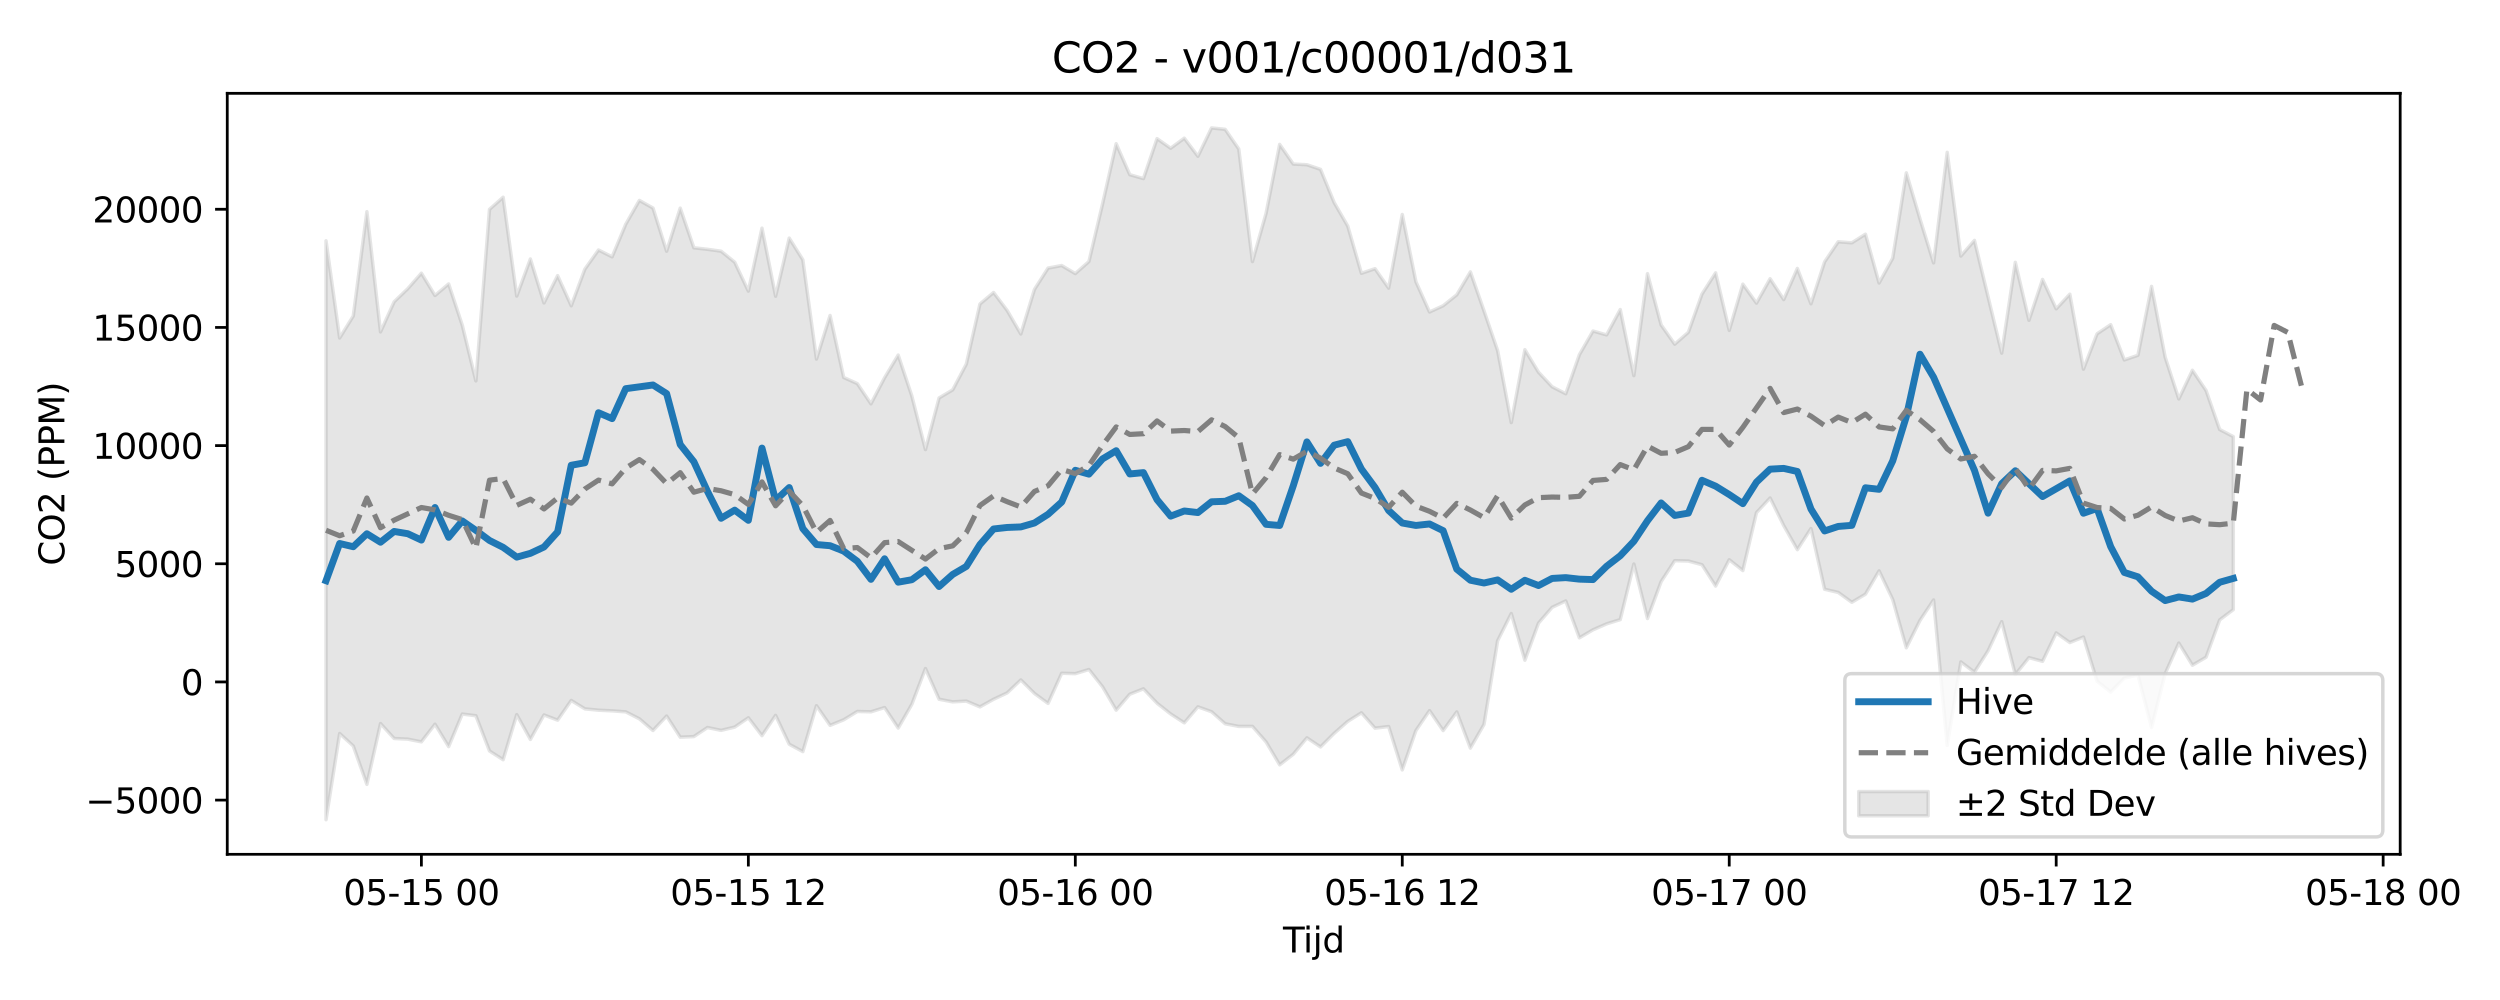 <?xml version="1.0" encoding="utf-8" standalone="no"?>
<!DOCTYPE svg PUBLIC "-//W3C//DTD SVG 1.1//EN"
  "http://www.w3.org/Graphics/SVG/1.1/DTD/svg11.dtd">
<svg xmlns:xlink="http://www.w3.org/1999/xlink" width="720pt" height="288pt" viewBox="0 0 720 288" xmlns="http://www.w3.org/2000/svg" version="1.1">
 <defs>
  <style type="text/css">*{stroke-linejoin: round; stroke-linecap: butt}</style>
 </defs>
 <g id="figure_1">
  <g id="patch_1">
   <path d="M 0 288 
L 720 288 
L 720 0 
L 0 0 
z
" style="fill: #ffffff"/>
  </g>
  <g id="axes_1">
   <g id="patch_2">
    <path d="M 65.45 246.04 
L 691.253 246.04 
L 691.253 26.88 
L 65.45 26.88 
z
" style="fill: #ffffff"/>
   </g>
   <g id="FillBetweenPolyCollection_1">
    <defs>
     <path id="mc94d9e5d17" d="M 93.896 -218.647 
L 93.896 -51.922 
L 97.819 -76.752 
L 101.743 -73.153 
L 105.666 -62.104 
L 109.59 -79.614 
L 113.513 -75.309 
L 117.437 -75.124 
L 121.36 -74.349 
L 125.284 -79.424 
L 129.207 -72.973 
L 133.131 -82.354 
L 137.054 -81.864 
L 140.978 -71.715 
L 144.901 -69.196 
L 148.825 -82.19 
L 152.749 -75.038 
L 156.672 -82.095 
L 160.596 -80.594 
L 164.519 -86.267 
L 168.443 -83.85 
L 172.366 -83.462 
L 176.29 -83.27 
L 180.213 -82.983 
L 184.137 -80.987 
L 188.06 -77.612 
L 191.984 -81.775 
L 195.907 -75.688 
L 199.831 -75.859 
L 203.754 -78.47 
L 207.678 -77.651 
L 211.601 -78.596 
L 215.525 -81.281 
L 219.449 -76.129 
L 223.372 -81.973 
L 227.296 -73.656 
L 231.219 -71.536 
L 235.143 -84.754 
L 239.066 -79.095 
L 242.99 -80.698 
L 246.913 -83.096 
L 250.837 -82.997 
L 254.76 -84.225 
L 258.684 -78.32 
L 262.607 -85.144 
L 266.531 -95.458 
L 270.454 -86.614 
L 274.378 -85.865 
L 278.302 -86.078 
L 282.225 -84.415 
L 286.149 -86.606 
L 290.072 -88.446 
L 293.996 -92.186 
L 297.919 -88.295 
L 301.843 -85.411 
L 305.766 -94.104 
L 309.69 -93.986 
L 313.613 -95.178 
L 317.537 -90.198 
L 321.46 -83.48 
L 325.384 -88.072 
L 329.307 -89.616 
L 333.231 -85.478 
L 337.154 -82.376 
L 341.078 -79.823 
L 345.002 -84.433 
L 348.925 -83.02 
L 352.849 -79.554 
L 356.772 -78.789 
L 360.696 -78.806 
L 364.619 -74.332 
L 368.543 -67.721 
L 372.466 -70.778 
L 376.39 -75.504 
L 380.313 -72.878 
L 384.237 -76.795 
L 388.16 -80.245 
L 392.084 -82.718 
L 396.007 -78.289 
L 399.931 -78.759 
L 403.854 -66.265 
L 407.778 -77.582 
L 411.702 -83.349 
L 415.625 -77.594 
L 419.549 -82.961 
L 423.472 -72.544 
L 427.396 -79.373 
L 431.319 -103.471 
L 435.243 -111.303 
L 439.166 -97.856 
L 443.09 -108.541 
L 447.013 -113.083 
L 450.937 -114.931 
L 454.86 -104.299 
L 458.784 -106.612 
L 462.707 -108.327 
L 466.631 -109.554 
L 470.554 -125.565 
L 474.478 -109.863 
L 478.402 -120.48 
L 482.325 -126.525 
L 486.249 -126.419 
L 490.172 -125.355 
L 494.096 -119.22 
L 498.019 -126.798 
L 501.943 -123.681 
L 505.866 -140.369 
L 509.79 -144.576 
L 513.713 -136.629 
L 517.637 -129.693 
L 521.56 -135.785 
L 525.484 -118.289 
L 529.407 -117.379 
L 533.331 -114.542 
L 537.254 -116.88 
L 541.178 -123.589 
L 545.102 -115.345 
L 549.025 -101.439 
L 552.949 -109.302 
L 556.872 -115.214 
L 560.796 -73.322 
L 564.719 -97.363 
L 568.643 -94.41 
L 572.566 -100.572 
L 576.49 -108.96 
L 580.413 -93.727 
L 584.337 -98.603 
L 588.26 -97.535 
L 592.184 -105.723 
L 596.107 -102.945 
L 600.031 -104.54 
L 603.954 -91.805 
L 607.878 -88.694 
L 611.802 -92.72 
L 615.725 -93.569 
L 619.649 -78.494 
L 623.572 -93.988 
L 627.496 -102.79 
L 631.419 -96.425 
L 635.343 -98.712 
L 639.266 -109.47 
L 643.19 -112.422 
L 643.19 -162.247 
L 643.19 -162.247 
L 639.266 -164.308 
L 635.343 -175.538 
L 631.419 -181.36 
L 627.496 -173.107 
L 623.572 -185.109 
L 619.649 -205.524 
L 615.725 -185.679 
L 611.802 -184.342 
L 607.878 -194.493 
L 603.954 -191.862 
L 600.031 -181.679 
L 596.107 -203.272 
L 592.184 -199.055 
L 588.26 -207.522 
L 584.337 -195.75 
L 580.413 -212.45 
L 576.49 -186.298 
L 572.566 -202.503 
L 568.643 -218.765 
L 564.719 -214.257 
L 560.796 -244.128 
L 556.872 -212.289 
L 552.949 -224.965 
L 549.025 -238.223 
L 545.102 -213.632 
L 541.178 -206.494 
L 537.254 -220.552 
L 533.331 -218.071 
L 529.407 -218.372 
L 525.484 -212.575 
L 521.56 -200.511 
L 517.637 -210.69 
L 513.713 -201.724 
L 509.79 -207.726 
L 505.866 -200.698 
L 501.943 -206.166 
L 498.019 -192.853 
L 494.096 -209.421 
L 490.172 -203.313 
L 486.249 -192.31 
L 482.325 -188.876 
L 478.402 -194.425 
L 474.478 -209.178 
L 470.554 -179.823 
L 466.631 -198.85 
L 462.707 -191.548 
L 458.784 -192.663 
L 454.86 -185.832 
L 450.937 -174.601 
L 447.013 -176.614 
L 443.09 -180.807 
L 439.166 -187.29 
L 435.243 -166.284 
L 431.319 -187.024 
L 427.396 -198.464 
L 423.472 -209.694 
L 419.549 -203.091 
L 415.625 -199.945 
L 411.702 -198.146 
L 407.778 -206.887 
L 403.854 -226.224 
L 399.931 -205.02 
L 396.007 -210.617 
L 392.084 -209.29 
L 388.16 -222.876 
L 384.237 -229.679 
L 380.313 -239.221 
L 376.39 -240.557 
L 372.466 -240.753 
L 368.543 -246.415 
L 364.619 -226.528 
L 360.696 -212.669 
L 356.772 -245.075 
L 352.849 -250.756 
L 348.925 -251.158 
L 345.002 -242.991 
L 341.078 -248.206 
L 337.154 -245.309 
L 333.231 -248.068 
L 329.307 -236.569 
L 325.384 -237.686 
L 321.46 -246.604 
L 317.537 -229.282 
L 313.613 -212.685 
L 309.69 -209.211 
L 305.766 -211.528 
L 301.843 -210.791 
L 297.919 -204.635 
L 293.996 -191.815 
L 290.072 -198.577 
L 286.149 -203.762 
L 282.225 -200.449 
L 278.302 -183.15 
L 274.378 -175.718 
L 270.454 -173.388 
L 266.531 -158.525 
L 262.607 -173.959 
L 258.684 -185.743 
L 254.76 -179.217 
L 250.837 -171.702 
L 246.913 -177.522 
L 242.99 -179.292 
L 239.066 -197.144 
L 235.143 -184.589 
L 231.219 -213.181 
L 227.296 -219.426 
L 223.372 -202.687 
L 219.449 -222.291 
L 215.525 -204.162 
L 211.601 -212.485 
L 207.678 -215.657 
L 203.754 -216.204 
L 199.831 -216.637 
L 195.907 -228.061 
L 191.984 -215.655 
L 188.06 -228.087 
L 184.137 -230.282 
L 180.213 -223.42 
L 176.29 -214.032 
L 172.366 -215.999 
L 168.443 -210.492 
L 164.519 -199.937 
L 160.596 -208.619 
L 156.672 -200.762 
L 152.749 -213.416 
L 148.825 -202.733 
L 144.901 -231.192 
L 140.978 -227.707 
L 137.054 -178.292 
L 133.131 -194.349 
L 129.207 -206.225 
L 125.284 -202.89 
L 121.36 -209.325 
L 117.437 -204.852 
L 113.513 -201.087 
L 109.59 -192.409 
L 105.666 -227.043 
L 101.743 -197.002 
L 97.819 -190.664 
L 93.896 -218.647 
z
" style="stroke: #808080; stroke-opacity: 0.2"/>
    </defs>
    <g clip-path="url(#p8fb693523f)">
     <use xlink:href="#mc94d9e5d17" x="0" y="288" style="fill: #808080; fill-opacity: 0.2; stroke: #808080; stroke-opacity: 0.2"/>
    </g>
   </g>
   <g id="matplotlib.axis_1">
    <g id="xtick_1">
     <g id="line2d_1">
      <defs>
       <path id="ma79ccb7252" d="M 0 0 
L 0 3.5 
" style="stroke: #000000; stroke-width: 0.8"/>
      </defs>
      <g>
       <use xlink:href="#ma79ccb7252" x="121.36" y="246.04" style="stroke: #000000; stroke-width: 0.8"/>
      </g>
     </g>
     <g id="text_1">
      <!-- 05-15 00 -->
      <g transform="translate(98.88 260.638) scale(0.1 -0.1)">
       <defs>
        <path id="DejaVuSans-30" d="M 2034 4250 
Q 1547 4250 1301 3770 
Q 1056 3291 1056 2328 
Q 1056 1369 1301 889 
Q 1547 409 2034 409 
Q 2525 409 2770 889 
Q 3016 1369 3016 2328 
Q 3016 3291 2770 3770 
Q 2525 4250 2034 4250 
z
M 2034 4750 
Q 2819 4750 3233 4129 
Q 3647 3509 3647 2328 
Q 3647 1150 3233 529 
Q 2819 -91 2034 -91 
Q 1250 -91 836 529 
Q 422 1150 422 2328 
Q 422 3509 836 4129 
Q 1250 4750 2034 4750 
z
" transform="scale(0.016)"/>
        <path id="DejaVuSans-35" d="M 691 4666 
L 3169 4666 
L 3169 4134 
L 1269 4134 
L 1269 2991 
Q 1406 3038 1543 3061 
Q 1681 3084 1819 3084 
Q 2600 3084 3056 2656 
Q 3513 2228 3513 1497 
Q 3513 744 3044 326 
Q 2575 -91 1722 -91 
Q 1428 -91 1123 -41 
Q 819 9 494 109 
L 494 744 
Q 775 591 1075 516 
Q 1375 441 1709 441 
Q 2250 441 2565 725 
Q 2881 1009 2881 1497 
Q 2881 1984 2565 2268 
Q 2250 2553 1709 2553 
Q 1456 2553 1204 2497 
Q 953 2441 691 2322 
L 691 4666 
z
" transform="scale(0.016)"/>
        <path id="DejaVuSans-2d" d="M 313 2009 
L 1997 2009 
L 1997 1497 
L 313 1497 
L 313 2009 
z
" transform="scale(0.016)"/>
        <path id="DejaVuSans-31" d="M 794 531 
L 1825 531 
L 1825 4091 
L 703 3866 
L 703 4441 
L 1819 4666 
L 2450 4666 
L 2450 531 
L 3481 531 
L 3481 0 
L 794 0 
L 794 531 
z
" transform="scale(0.016)"/>
        <path id="DejaVuSans-20" transform="scale(0.016)"/>
       </defs>
       <use xlink:href="#DejaVuSans-30"/>
       <use xlink:href="#DejaVuSans-35" transform="translate(63.623 0)"/>
       <use xlink:href="#DejaVuSans-2d" transform="translate(127.246 0)"/>
       <use xlink:href="#DejaVuSans-31" transform="translate(163.33 0)"/>
       <use xlink:href="#DejaVuSans-35" transform="translate(226.953 0)"/>
       <use xlink:href="#DejaVuSans-20" transform="translate(290.576 0)"/>
       <use xlink:href="#DejaVuSans-30" transform="translate(322.363 0)"/>
       <use xlink:href="#DejaVuSans-30" transform="translate(385.986 0)"/>
      </g>
     </g>
    </g>
    <g id="xtick_2">
     <g id="line2d_2">
      <g>
       <use xlink:href="#ma79ccb7252" x="215.525" y="246.04" style="stroke: #000000; stroke-width: 0.8"/>
      </g>
     </g>
     <g id="text_2">
      <!-- 05-15 12 -->
      <g transform="translate(193.045 260.638) scale(0.1 -0.1)">
       <defs>
        <path id="DejaVuSans-32" d="M 1228 531 
L 3431 531 
L 3431 0 
L 469 0 
L 469 531 
Q 828 903 1448 1529 
Q 2069 2156 2228 2338 
Q 2531 2678 2651 2914 
Q 2772 3150 2772 3378 
Q 2772 3750 2511 3984 
Q 2250 4219 1831 4219 
Q 1534 4219 1204 4116 
Q 875 4013 500 3803 
L 500 4441 
Q 881 4594 1212 4672 
Q 1544 4750 1819 4750 
Q 2544 4750 2975 4387 
Q 3406 4025 3406 3419 
Q 3406 3131 3298 2873 
Q 3191 2616 2906 2266 
Q 2828 2175 2409 1742 
Q 1991 1309 1228 531 
z
" transform="scale(0.016)"/>
       </defs>
       <use xlink:href="#DejaVuSans-30"/>
       <use xlink:href="#DejaVuSans-35" transform="translate(63.623 0)"/>
       <use xlink:href="#DejaVuSans-2d" transform="translate(127.246 0)"/>
       <use xlink:href="#DejaVuSans-31" transform="translate(163.33 0)"/>
       <use xlink:href="#DejaVuSans-35" transform="translate(226.953 0)"/>
       <use xlink:href="#DejaVuSans-20" transform="translate(290.576 0)"/>
       <use xlink:href="#DejaVuSans-31" transform="translate(322.363 0)"/>
       <use xlink:href="#DejaVuSans-32" transform="translate(385.986 0)"/>
      </g>
     </g>
    </g>
    <g id="xtick_3">
     <g id="line2d_3">
      <g>
       <use xlink:href="#ma79ccb7252" x="309.69" y="246.04" style="stroke: #000000; stroke-width: 0.8"/>
      </g>
     </g>
     <g id="text_3">
      <!-- 05-16 00 -->
      <g transform="translate(287.209 260.638) scale(0.1 -0.1)">
       <defs>
        <path id="DejaVuSans-36" d="M 2113 2584 
Q 1688 2584 1439 2293 
Q 1191 2003 1191 1497 
Q 1191 994 1439 701 
Q 1688 409 2113 409 
Q 2538 409 2786 701 
Q 3034 994 3034 1497 
Q 3034 2003 2786 2293 
Q 2538 2584 2113 2584 
z
M 3366 4563 
L 3366 3988 
Q 3128 4100 2886 4159 
Q 2644 4219 2406 4219 
Q 1781 4219 1451 3797 
Q 1122 3375 1075 2522 
Q 1259 2794 1537 2939 
Q 1816 3084 2150 3084 
Q 2853 3084 3261 2657 
Q 3669 2231 3669 1497 
Q 3669 778 3244 343 
Q 2819 -91 2113 -91 
Q 1303 -91 875 529 
Q 447 1150 447 2328 
Q 447 3434 972 4092 
Q 1497 4750 2381 4750 
Q 2619 4750 2861 4703 
Q 3103 4656 3366 4563 
z
" transform="scale(0.016)"/>
       </defs>
       <use xlink:href="#DejaVuSans-30"/>
       <use xlink:href="#DejaVuSans-35" transform="translate(63.623 0)"/>
       <use xlink:href="#DejaVuSans-2d" transform="translate(127.246 0)"/>
       <use xlink:href="#DejaVuSans-31" transform="translate(163.33 0)"/>
       <use xlink:href="#DejaVuSans-36" transform="translate(226.953 0)"/>
       <use xlink:href="#DejaVuSans-20" transform="translate(290.576 0)"/>
       <use xlink:href="#DejaVuSans-30" transform="translate(322.363 0)"/>
       <use xlink:href="#DejaVuSans-30" transform="translate(385.986 0)"/>
      </g>
     </g>
    </g>
    <g id="xtick_4">
     <g id="line2d_4">
      <g>
       <use xlink:href="#ma79ccb7252" x="403.854" y="246.04" style="stroke: #000000; stroke-width: 0.8"/>
      </g>
     </g>
     <g id="text_4">
      <!-- 05-16 12 -->
      <g transform="translate(381.374 260.638) scale(0.1 -0.1)">
       <use xlink:href="#DejaVuSans-30"/>
       <use xlink:href="#DejaVuSans-35" transform="translate(63.623 0)"/>
       <use xlink:href="#DejaVuSans-2d" transform="translate(127.246 0)"/>
       <use xlink:href="#DejaVuSans-31" transform="translate(163.33 0)"/>
       <use xlink:href="#DejaVuSans-36" transform="translate(226.953 0)"/>
       <use xlink:href="#DejaVuSans-20" transform="translate(290.576 0)"/>
       <use xlink:href="#DejaVuSans-31" transform="translate(322.363 0)"/>
       <use xlink:href="#DejaVuSans-32" transform="translate(385.986 0)"/>
      </g>
     </g>
    </g>
    <g id="xtick_5">
     <g id="line2d_5">
      <g>
       <use xlink:href="#ma79ccb7252" x="498.019" y="246.04" style="stroke: #000000; stroke-width: 0.8"/>
      </g>
     </g>
     <g id="text_5">
      <!-- 05-17 00 -->
      <g transform="translate(475.539 260.638) scale(0.1 -0.1)">
       <defs>
        <path id="DejaVuSans-37" d="M 525 4666 
L 3525 4666 
L 3525 4397 
L 1831 0 
L 1172 0 
L 2766 4134 
L 525 4134 
L 525 4666 
z
" transform="scale(0.016)"/>
       </defs>
       <use xlink:href="#DejaVuSans-30"/>
       <use xlink:href="#DejaVuSans-35" transform="translate(63.623 0)"/>
       <use xlink:href="#DejaVuSans-2d" transform="translate(127.246 0)"/>
       <use xlink:href="#DejaVuSans-31" transform="translate(163.33 0)"/>
       <use xlink:href="#DejaVuSans-37" transform="translate(226.953 0)"/>
       <use xlink:href="#DejaVuSans-20" transform="translate(290.576 0)"/>
       <use xlink:href="#DejaVuSans-30" transform="translate(322.363 0)"/>
       <use xlink:href="#DejaVuSans-30" transform="translate(385.986 0)"/>
      </g>
     </g>
    </g>
    <g id="xtick_6">
     <g id="line2d_6">
      <g>
       <use xlink:href="#ma79ccb7252" x="592.184" y="246.04" style="stroke: #000000; stroke-width: 0.8"/>
      </g>
     </g>
     <g id="text_6">
      <!-- 05-17 12 -->
      <g transform="translate(569.703 260.638) scale(0.1 -0.1)">
       <use xlink:href="#DejaVuSans-30"/>
       <use xlink:href="#DejaVuSans-35" transform="translate(63.623 0)"/>
       <use xlink:href="#DejaVuSans-2d" transform="translate(127.246 0)"/>
       <use xlink:href="#DejaVuSans-31" transform="translate(163.33 0)"/>
       <use xlink:href="#DejaVuSans-37" transform="translate(226.953 0)"/>
       <use xlink:href="#DejaVuSans-20" transform="translate(290.576 0)"/>
       <use xlink:href="#DejaVuSans-31" transform="translate(322.363 0)"/>
       <use xlink:href="#DejaVuSans-32" transform="translate(385.986 0)"/>
      </g>
     </g>
    </g>
    <g id="xtick_7">
     <g id="line2d_7">
      <g>
       <use xlink:href="#ma79ccb7252" x="686.349" y="246.04" style="stroke: #000000; stroke-width: 0.8"/>
      </g>
     </g>
     <g id="text_7">
      <!-- 05-18 00 -->
      <g transform="translate(663.868 260.638) scale(0.1 -0.1)">
       <defs>
        <path id="DejaVuSans-38" d="M 2034 2216 
Q 1584 2216 1326 1975 
Q 1069 1734 1069 1313 
Q 1069 891 1326 650 
Q 1584 409 2034 409 
Q 2484 409 2743 651 
Q 3003 894 3003 1313 
Q 3003 1734 2745 1975 
Q 2488 2216 2034 2216 
z
M 1403 2484 
Q 997 2584 770 2862 
Q 544 3141 544 3541 
Q 544 4100 942 4425 
Q 1341 4750 2034 4750 
Q 2731 4750 3128 4425 
Q 3525 4100 3525 3541 
Q 3525 3141 3298 2862 
Q 3072 2584 2669 2484 
Q 3125 2378 3379 2068 
Q 3634 1759 3634 1313 
Q 3634 634 3220 271 
Q 2806 -91 2034 -91 
Q 1263 -91 848 271 
Q 434 634 434 1313 
Q 434 1759 690 2068 
Q 947 2378 1403 2484 
z
M 1172 3481 
Q 1172 3119 1398 2916 
Q 1625 2713 2034 2713 
Q 2441 2713 2670 2916 
Q 2900 3119 2900 3481 
Q 2900 3844 2670 4047 
Q 2441 4250 2034 4250 
Q 1625 4250 1398 4047 
Q 1172 3844 1172 3481 
z
" transform="scale(0.016)"/>
       </defs>
       <use xlink:href="#DejaVuSans-30"/>
       <use xlink:href="#DejaVuSans-35" transform="translate(63.623 0)"/>
       <use xlink:href="#DejaVuSans-2d" transform="translate(127.246 0)"/>
       <use xlink:href="#DejaVuSans-31" transform="translate(163.33 0)"/>
       <use xlink:href="#DejaVuSans-38" transform="translate(226.953 0)"/>
       <use xlink:href="#DejaVuSans-20" transform="translate(290.576 0)"/>
       <use xlink:href="#DejaVuSans-30" transform="translate(322.363 0)"/>
       <use xlink:href="#DejaVuSans-30" transform="translate(385.986 0)"/>
      </g>
     </g>
    </g>
    <g id="text_8">
     <!-- Tijd -->
     <g transform="translate(369.502 274.317) scale(0.1 -0.1)">
      <defs>
       <path id="DejaVuSans-54" d="M -19 4666 
L 3928 4666 
L 3928 4134 
L 2272 4134 
L 2272 0 
L 1638 0 
L 1638 4134 
L -19 4134 
L -19 4666 
z
" transform="scale(0.016)"/>
       <path id="DejaVuSans-69" d="M 603 3500 
L 1178 3500 
L 1178 0 
L 603 0 
L 603 3500 
z
M 603 4863 
L 1178 4863 
L 1178 4134 
L 603 4134 
L 603 4863 
z
" transform="scale(0.016)"/>
       <path id="DejaVuSans-6a" d="M 603 3500 
L 1178 3500 
L 1178 -63 
Q 1178 -731 923 -1031 
Q 669 -1331 103 -1331 
L -116 -1331 
L -116 -844 
L 38 -844 
Q 366 -844 484 -692 
Q 603 -541 603 -63 
L 603 3500 
z
M 603 4863 
L 1178 4863 
L 1178 4134 
L 603 4134 
L 603 4863 
z
" transform="scale(0.016)"/>
       <path id="DejaVuSans-64" d="M 2906 2969 
L 2906 4863 
L 3481 4863 
L 3481 0 
L 2906 0 
L 2906 525 
Q 2725 213 2448 61 
Q 2172 -91 1784 -91 
Q 1150 -91 751 415 
Q 353 922 353 1747 
Q 353 2572 751 3078 
Q 1150 3584 1784 3584 
Q 2172 3584 2448 3432 
Q 2725 3281 2906 2969 
z
M 947 1747 
Q 947 1113 1208 752 
Q 1469 391 1925 391 
Q 2381 391 2643 752 
Q 2906 1113 2906 1747 
Q 2906 2381 2643 2742 
Q 2381 3103 1925 3103 
Q 1469 3103 1208 2742 
Q 947 2381 947 1747 
z
" transform="scale(0.016)"/>
      </defs>
      <use xlink:href="#DejaVuSans-54"/>
      <use xlink:href="#DejaVuSans-69" transform="translate(57.959 0)"/>
      <use xlink:href="#DejaVuSans-6a" transform="translate(85.742 0)"/>
      <use xlink:href="#DejaVuSans-64" transform="translate(113.525 0)"/>
     </g>
    </g>
   </g>
   <g id="matplotlib.axis_2">
    <g id="ytick_1">
     <g id="line2d_8">
      <defs>
       <path id="me18f408167" d="M 0 0 
L -3.5 0 
" style="stroke: #000000; stroke-width: 0.8"/>
      </defs>
      <g>
       <use xlink:href="#me18f408167" x="65.45" y="230.428" style="stroke: #000000; stroke-width: 0.8"/>
      </g>
     </g>
     <g id="text_9">
      <!-- −5000 -->
      <g transform="translate(24.62 234.228) scale(0.1 -0.1)">
       <defs>
        <path id="DejaVuSans-2212" d="M 678 2272 
L 4684 2272 
L 4684 1741 
L 678 1741 
L 678 2272 
z
" transform="scale(0.016)"/>
       </defs>
       <use xlink:href="#DejaVuSans-2212"/>
       <use xlink:href="#DejaVuSans-35" transform="translate(83.789 0)"/>
       <use xlink:href="#DejaVuSans-30" transform="translate(147.412 0)"/>
       <use xlink:href="#DejaVuSans-30" transform="translate(211.035 0)"/>
       <use xlink:href="#DejaVuSans-30" transform="translate(274.658 0)"/>
      </g>
     </g>
    </g>
    <g id="ytick_2">
     <g id="line2d_9">
      <g>
       <use xlink:href="#me18f408167" x="65.45" y="196.396" style="stroke: #000000; stroke-width: 0.8"/>
      </g>
     </g>
     <g id="text_10">
      <!-- 0 -->
      <g transform="translate(52.087 200.195) scale(0.1 -0.1)">
       <use xlink:href="#DejaVuSans-30"/>
      </g>
     </g>
    </g>
    <g id="ytick_3">
     <g id="line2d_10">
      <g>
       <use xlink:href="#me18f408167" x="65.45" y="162.364" style="stroke: #000000; stroke-width: 0.8"/>
      </g>
     </g>
     <g id="text_11">
      <!-- 5000 -->
      <g transform="translate(33 166.163) scale(0.1 -0.1)">
       <use xlink:href="#DejaVuSans-35"/>
       <use xlink:href="#DejaVuSans-30" transform="translate(63.623 0)"/>
       <use xlink:href="#DejaVuSans-30" transform="translate(127.246 0)"/>
       <use xlink:href="#DejaVuSans-30" transform="translate(190.869 0)"/>
      </g>
     </g>
    </g>
    <g id="ytick_4">
     <g id="line2d_11">
      <g>
       <use xlink:href="#me18f408167" x="65.45" y="128.331" style="stroke: #000000; stroke-width: 0.8"/>
      </g>
     </g>
     <g id="text_12">
      <!-- 10000 -->
      <g transform="translate(26.637 132.13) scale(0.1 -0.1)">
       <use xlink:href="#DejaVuSans-31"/>
       <use xlink:href="#DejaVuSans-30" transform="translate(63.623 0)"/>
       <use xlink:href="#DejaVuSans-30" transform="translate(127.246 0)"/>
       <use xlink:href="#DejaVuSans-30" transform="translate(190.869 0)"/>
       <use xlink:href="#DejaVuSans-30" transform="translate(254.492 0)"/>
      </g>
     </g>
    </g>
    <g id="ytick_5">
     <g id="line2d_12">
      <g>
       <use xlink:href="#me18f408167" x="65.45" y="94.299" style="stroke: #000000; stroke-width: 0.8"/>
      </g>
     </g>
     <g id="text_13">
      <!-- 15000 -->
      <g transform="translate(26.637 98.098) scale(0.1 -0.1)">
       <use xlink:href="#DejaVuSans-31"/>
       <use xlink:href="#DejaVuSans-35" transform="translate(63.623 0)"/>
       <use xlink:href="#DejaVuSans-30" transform="translate(127.246 0)"/>
       <use xlink:href="#DejaVuSans-30" transform="translate(190.869 0)"/>
       <use xlink:href="#DejaVuSans-30" transform="translate(254.492 0)"/>
      </g>
     </g>
    </g>
    <g id="ytick_6">
     <g id="line2d_13">
      <g>
       <use xlink:href="#me18f408167" x="65.45" y="60.266" style="stroke: #000000; stroke-width: 0.8"/>
      </g>
     </g>
     <g id="text_14">
      <!-- 20000 -->
      <g transform="translate(26.637 64.065) scale(0.1 -0.1)">
       <use xlink:href="#DejaVuSans-32"/>
       <use xlink:href="#DejaVuSans-30" transform="translate(63.623 0)"/>
       <use xlink:href="#DejaVuSans-30" transform="translate(127.246 0)"/>
       <use xlink:href="#DejaVuSans-30" transform="translate(190.869 0)"/>
       <use xlink:href="#DejaVuSans-30" transform="translate(254.492 0)"/>
      </g>
     </g>
    </g>
    <g id="text_15">
     <!-- CO2 (PPM) -->
     <g transform="translate(18.541 162.903) rotate(-90) scale(0.1 -0.1)">
      <defs>
       <path id="DejaVuSans-43" d="M 4122 4306 
L 4122 3641 
Q 3803 3938 3442 4084 
Q 3081 4231 2675 4231 
Q 1875 4231 1450 3742 
Q 1025 3253 1025 2328 
Q 1025 1406 1450 917 
Q 1875 428 2675 428 
Q 3081 428 3442 575 
Q 3803 722 4122 1019 
L 4122 359 
Q 3791 134 3420 21 
Q 3050 -91 2638 -91 
Q 1578 -91 968 557 
Q 359 1206 359 2328 
Q 359 3453 968 4101 
Q 1578 4750 2638 4750 
Q 3056 4750 3426 4639 
Q 3797 4528 4122 4306 
z
" transform="scale(0.016)"/>
       <path id="DejaVuSans-4f" d="M 2522 4238 
Q 1834 4238 1429 3725 
Q 1025 3213 1025 2328 
Q 1025 1447 1429 934 
Q 1834 422 2522 422 
Q 3209 422 3611 934 
Q 4013 1447 4013 2328 
Q 4013 3213 3611 3725 
Q 3209 4238 2522 4238 
z
M 2522 4750 
Q 3503 4750 4090 4092 
Q 4678 3434 4678 2328 
Q 4678 1225 4090 567 
Q 3503 -91 2522 -91 
Q 1538 -91 948 565 
Q 359 1222 359 2328 
Q 359 3434 948 4092 
Q 1538 4750 2522 4750 
z
" transform="scale(0.016)"/>
       <path id="DejaVuSans-28" d="M 1984 4856 
Q 1566 4138 1362 3434 
Q 1159 2731 1159 2009 
Q 1159 1288 1364 580 
Q 1569 -128 1984 -844 
L 1484 -844 
Q 1016 -109 783 600 
Q 550 1309 550 2009 
Q 550 2706 781 3412 
Q 1013 4119 1484 4856 
L 1984 4856 
z
" transform="scale(0.016)"/>
       <path id="DejaVuSans-50" d="M 1259 4147 
L 1259 2394 
L 2053 2394 
Q 2494 2394 2734 2622 
Q 2975 2850 2975 3272 
Q 2975 3691 2734 3919 
Q 2494 4147 2053 4147 
L 1259 4147 
z
M 628 4666 
L 2053 4666 
Q 2838 4666 3239 4311 
Q 3641 3956 3641 3272 
Q 3641 2581 3239 2228 
Q 2838 1875 2053 1875 
L 1259 1875 
L 1259 0 
L 628 0 
L 628 4666 
z
" transform="scale(0.016)"/>
       <path id="DejaVuSans-4d" d="M 628 4666 
L 1569 4666 
L 2759 1491 
L 3956 4666 
L 4897 4666 
L 4897 0 
L 4281 0 
L 4281 4097 
L 3078 897 
L 2444 897 
L 1241 4097 
L 1241 0 
L 628 0 
L 628 4666 
z
" transform="scale(0.016)"/>
       <path id="DejaVuSans-29" d="M 513 4856 
L 1013 4856 
Q 1481 4119 1714 3412 
Q 1947 2706 1947 2009 
Q 1947 1309 1714 600 
Q 1481 -109 1013 -844 
L 513 -844 
Q 928 -128 1133 580 
Q 1338 1288 1338 2009 
Q 1338 2731 1133 3434 
Q 928 4138 513 4856 
z
" transform="scale(0.016)"/>
      </defs>
      <use xlink:href="#DejaVuSans-43"/>
      <use xlink:href="#DejaVuSans-4f" transform="translate(69.824 0)"/>
      <use xlink:href="#DejaVuSans-32" transform="translate(148.535 0)"/>
      <use xlink:href="#DejaVuSans-20" transform="translate(212.158 0)"/>
      <use xlink:href="#DejaVuSans-28" transform="translate(243.945 0)"/>
      <use xlink:href="#DejaVuSans-50" transform="translate(282.959 0)"/>
      <use xlink:href="#DejaVuSans-50" transform="translate(343.262 0)"/>
      <use xlink:href="#DejaVuSans-4d" transform="translate(403.564 0)"/>
      <use xlink:href="#DejaVuSans-29" transform="translate(489.844 0)"/>
     </g>
    </g>
   </g>
   <g id="line2d_14">
    <path d="M 93.896 167.244 
L 97.819 156.53 
L 101.743 157.454 
L 105.666 153.724 
L 109.59 156.161 
L 113.513 153.057 
L 117.437 153.708 
L 121.36 155.543 
L 125.284 146.169 
L 129.207 154.747 
L 133.131 150.028 
L 137.054 152.739 
L 140.978 155.657 
L 144.901 157.638 
L 148.825 160.451 
L 152.749 159.362 
L 156.672 157.533 
L 160.596 153.184 
L 164.519 133.992 
L 168.443 133.279 
L 172.366 118.868 
L 176.29 120.56 
L 180.213 111.937 
L 188.06 110.873 
L 191.984 113.355 
L 195.907 128.029 
L 199.831 132.978 
L 203.754 141.511 
L 207.678 149.263 
L 211.601 146.924 
L 215.525 149.851 
L 219.449 129.053 
L 223.372 144.093 
L 227.296 140.419 
L 231.219 152.242 
L 235.143 156.823 
L 239.066 157.163 
L 242.99 158.722 
L 246.913 161.652 
L 250.837 166.847 
L 254.76 160.93 
L 258.684 167.666 
L 262.607 166.962 
L 266.531 164.092 
L 270.454 168.914 
L 274.378 165.436 
L 278.302 163.13 
L 282.225 156.832 
L 286.149 152.344 
L 290.072 151.907 
L 293.996 151.752 
L 297.919 150.622 
L 301.843 148.118 
L 305.766 144.585 
L 309.69 135.444 
L 313.613 136.549 
L 317.537 132.159 
L 321.46 129.806 
L 325.384 136.497 
L 329.307 136.111 
L 333.231 143.904 
L 337.154 148.646 
L 341.078 147.161 
L 345.002 147.618 
L 348.925 144.515 
L 352.849 144.372 
L 356.772 142.775 
L 360.696 145.59 
L 364.619 151.007 
L 368.543 151.337 
L 372.466 139.878 
L 376.39 127.267 
L 380.313 133.447 
L 384.237 128.215 
L 388.16 127.194 
L 392.084 135.081 
L 396.007 140.39 
L 399.931 147.024 
L 403.854 150.625 
L 407.778 151.33 
L 411.702 150.904 
L 415.625 152.83 
L 419.549 163.911 
L 423.472 167.103 
L 427.396 167.902 
L 431.319 167.017 
L 435.243 169.708 
L 439.166 167.124 
L 443.09 168.635 
L 447.013 166.588 
L 450.937 166.357 
L 454.86 166.792 
L 458.784 166.919 
L 462.707 163.083 
L 466.631 160.052 
L 470.554 155.886 
L 474.478 149.969 
L 478.402 144.848 
L 482.325 148.451 
L 486.249 147.773 
L 490.172 138.323 
L 494.096 140.013 
L 498.019 142.432 
L 501.943 145.052 
L 505.866 138.845 
L 509.79 135.115 
L 513.713 134.899 
L 517.637 135.784 
L 521.56 146.609 
L 525.484 152.914 
L 529.407 151.614 
L 533.331 151.301 
L 537.254 140.481 
L 541.178 140.923 
L 545.102 132.735 
L 549.025 119.971 
L 552.949 102.017 
L 556.872 108.64 
L 564.719 126.53 
L 568.643 135.464 
L 572.566 147.791 
L 576.49 139.296 
L 580.413 135.58 
L 588.26 143.009 
L 596.107 138.502 
L 600.031 147.811 
L 603.954 146.439 
L 607.878 157.436 
L 611.802 164.864 
L 615.725 166.128 
L 619.649 170.264 
L 623.572 172.968 
L 627.496 171.918 
L 631.419 172.544 
L 635.343 170.913 
L 639.266 167.693 
L 643.19 166.581 
L 643.19 166.581 
" clip-path="url(#p8fb693523f)" style="fill: none; stroke: #1f77b4; stroke-width: 2; stroke-linecap: square"/>
   </g>
   <g id="line2d_15">
    <path d="M 93.896 152.715 
L 97.819 154.292 
L 101.743 152.923 
L 105.666 143.427 
L 109.59 151.989 
L 113.513 149.802 
L 121.36 146.163 
L 125.284 146.843 
L 129.207 148.401 
L 133.131 149.649 
L 137.054 157.922 
L 140.978 138.289 
L 144.901 137.806 
L 148.825 145.539 
L 152.749 143.773 
L 156.672 146.572 
L 160.596 143.394 
L 164.519 144.898 
L 168.443 140.829 
L 172.366 138.269 
L 176.29 139.349 
L 180.213 134.798 
L 184.137 132.365 
L 188.06 135.151 
L 191.984 139.285 
L 195.907 136.125 
L 199.831 141.752 
L 203.754 140.663 
L 207.678 141.346 
L 211.601 142.46 
L 215.525 145.278 
L 219.449 138.79 
L 223.372 145.67 
L 227.296 141.459 
L 231.219 145.641 
L 235.143 153.328 
L 239.066 149.881 
L 242.99 158.005 
L 246.913 157.691 
L 250.837 160.65 
L 254.76 156.279 
L 258.684 155.968 
L 266.531 161.009 
L 270.454 157.999 
L 274.378 157.208 
L 278.302 153.386 
L 282.225 145.568 
L 286.149 142.816 
L 290.072 144.488 
L 293.996 146 
L 297.919 141.535 
L 301.843 139.899 
L 305.766 135.184 
L 309.69 136.402 
L 313.613 134.069 
L 317.537 128.26 
L 321.46 122.958 
L 325.384 125.121 
L 329.307 124.907 
L 333.231 121.227 
L 337.154 124.157 
L 341.078 123.986 
L 345.002 124.288 
L 348.925 120.911 
L 352.849 122.845 
L 356.772 126.068 
L 360.696 142.263 
L 364.619 137.57 
L 368.543 130.932 
L 372.466 132.235 
L 376.39 129.97 
L 380.313 131.95 
L 384.237 134.763 
L 388.16 136.439 
L 392.084 141.996 
L 396.007 143.547 
L 399.931 146.11 
L 403.854 141.755 
L 407.778 145.766 
L 411.702 147.252 
L 415.625 149.231 
L 419.549 144.974 
L 423.472 146.881 
L 427.396 149.081 
L 431.319 142.752 
L 435.243 149.206 
L 439.166 145.427 
L 443.09 143.326 
L 447.013 143.152 
L 450.937 143.234 
L 454.86 142.935 
L 458.784 138.363 
L 462.707 138.063 
L 466.631 133.798 
L 470.554 135.306 
L 474.478 128.479 
L 478.402 130.547 
L 482.325 130.299 
L 486.249 128.635 
L 490.172 123.666 
L 494.096 123.68 
L 498.019 128.175 
L 501.943 123.077 
L 509.79 111.849 
L 513.713 118.823 
L 517.637 117.809 
L 521.56 119.852 
L 525.484 122.568 
L 529.407 120.124 
L 533.331 121.693 
L 537.254 119.284 
L 541.178 122.959 
L 545.102 123.512 
L 549.025 118.169 
L 552.949 120.866 
L 556.872 124.248 
L 560.796 129.275 
L 564.719 132.19 
L 568.643 131.413 
L 572.566 136.462 
L 576.49 140.371 
L 580.413 134.911 
L 584.337 140.824 
L 588.26 135.471 
L 592.184 135.611 
L 596.107 134.891 
L 600.031 144.891 
L 603.954 146.166 
L 607.878 146.406 
L 611.802 149.469 
L 615.725 148.376 
L 619.649 145.991 
L 623.572 148.451 
L 627.496 150.052 
L 631.419 149.108 
L 635.343 150.875 
L 639.266 151.111 
L 643.19 150.665 
L 647.113 112.116 
L 651.037 115.19 
L 654.96 93.725 
L 658.884 95.739 
L 662.807 111.131 
L 662.807 111.131 
" clip-path="url(#p8fb693523f)" style="fill: none; stroke-dasharray: 5.55,2.4; stroke-dashoffset: 0; stroke: #808080; stroke-width: 1.5"/>
   </g>
   <g id="patch_3">
    <path d="M 65.45 246.04 
L 65.45 26.88 
" style="fill: none; stroke: #000000; stroke-width: 0.8; stroke-linejoin: miter; stroke-linecap: square"/>
   </g>
   <g id="patch_4">
    <path d="M 691.253 246.04 
L 691.253 26.88 
" style="fill: none; stroke: #000000; stroke-width: 0.8; stroke-linejoin: miter; stroke-linecap: square"/>
   </g>
   <g id="patch_5">
    <path d="M 65.45 246.04 
L 691.253 246.04 
" style="fill: none; stroke: #000000; stroke-width: 0.8; stroke-linejoin: miter; stroke-linecap: square"/>
   </g>
   <g id="patch_6">
    <path d="M 65.45 26.88 
L 691.253 26.88 
" style="fill: none; stroke: #000000; stroke-width: 0.8; stroke-linejoin: miter; stroke-linecap: square"/>
   </g>
   <g id="text_16">
    <!-- CO2 - v001/c00001/d031 -->
    <g transform="translate(302.948 20.88) scale(0.12 -0.12)">
     <defs>
      <path id="DejaVuSans-76" d="M 191 3500 
L 800 3500 
L 1894 563 
L 2988 3500 
L 3597 3500 
L 2284 0 
L 1503 0 
L 191 3500 
z
" transform="scale(0.016)"/>
      <path id="DejaVuSans-2f" d="M 1625 4666 
L 2156 4666 
L 531 -594 
L 0 -594 
L 1625 4666 
z
" transform="scale(0.016)"/>
      <path id="DejaVuSans-63" d="M 3122 3366 
L 3122 2828 
Q 2878 2963 2633 3030 
Q 2388 3097 2138 3097 
Q 1578 3097 1268 2742 
Q 959 2388 959 1747 
Q 959 1106 1268 751 
Q 1578 397 2138 397 
Q 2388 397 2633 464 
Q 2878 531 3122 666 
L 3122 134 
Q 2881 22 2623 -34 
Q 2366 -91 2075 -91 
Q 1284 -91 818 406 
Q 353 903 353 1747 
Q 353 2603 823 3093 
Q 1294 3584 2113 3584 
Q 2378 3584 2631 3529 
Q 2884 3475 3122 3366 
z
" transform="scale(0.016)"/>
      <path id="DejaVuSans-33" d="M 2597 2516 
Q 3050 2419 3304 2112 
Q 3559 1806 3559 1356 
Q 3559 666 3084 287 
Q 2609 -91 1734 -91 
Q 1441 -91 1130 -33 
Q 819 25 488 141 
L 488 750 
Q 750 597 1062 519 
Q 1375 441 1716 441 
Q 2309 441 2620 675 
Q 2931 909 2931 1356 
Q 2931 1769 2642 2001 
Q 2353 2234 1838 2234 
L 1294 2234 
L 1294 2753 
L 1863 2753 
Q 2328 2753 2575 2939 
Q 2822 3125 2822 3475 
Q 2822 3834 2567 4026 
Q 2313 4219 1838 4219 
Q 1578 4219 1281 4162 
Q 984 4106 628 3988 
L 628 4550 
Q 988 4650 1302 4700 
Q 1616 4750 1894 4750 
Q 2613 4750 3031 4423 
Q 3450 4097 3450 3541 
Q 3450 3153 3228 2886 
Q 3006 2619 2597 2516 
z
" transform="scale(0.016)"/>
     </defs>
     <use xlink:href="#DejaVuSans-43"/>
     <use xlink:href="#DejaVuSans-4f" transform="translate(69.824 0)"/>
     <use xlink:href="#DejaVuSans-32" transform="translate(148.535 0)"/>
     <use xlink:href="#DejaVuSans-20" transform="translate(212.158 0)"/>
     <use xlink:href="#DejaVuSans-2d" transform="translate(243.945 0)"/>
     <use xlink:href="#DejaVuSans-20" transform="translate(280.029 0)"/>
     <use xlink:href="#DejaVuSans-76" transform="translate(311.816 0)"/>
     <use xlink:href="#DejaVuSans-30" transform="translate(370.996 0)"/>
     <use xlink:href="#DejaVuSans-30" transform="translate(434.619 0)"/>
     <use xlink:href="#DejaVuSans-31" transform="translate(498.242 0)"/>
     <use xlink:href="#DejaVuSans-2f" transform="translate(561.865 0)"/>
     <use xlink:href="#DejaVuSans-63" transform="translate(595.557 0)"/>
     <use xlink:href="#DejaVuSans-30" transform="translate(650.537 0)"/>
     <use xlink:href="#DejaVuSans-30" transform="translate(714.16 0)"/>
     <use xlink:href="#DejaVuSans-30" transform="translate(777.783 0)"/>
     <use xlink:href="#DejaVuSans-30" transform="translate(841.406 0)"/>
     <use xlink:href="#DejaVuSans-31" transform="translate(905.029 0)"/>
     <use xlink:href="#DejaVuSans-2f" transform="translate(968.652 0)"/>
     <use xlink:href="#DejaVuSans-64" transform="translate(1002.344 0)"/>
     <use xlink:href="#DejaVuSans-30" transform="translate(1065.82 0)"/>
     <use xlink:href="#DejaVuSans-33" transform="translate(1129.443 0)"/>
     <use xlink:href="#DejaVuSans-31" transform="translate(1193.066 0)"/>
    </g>
   </g>
   <g id="legend_1">
    <g id="patch_7">
     <path d="M 533.309 241.04 
L 684.253 241.04 
Q 686.253 241.04 686.253 239.04 
L 686.253 196.006 
Q 686.253 194.006 684.253 194.006 
L 533.309 194.006 
Q 531.309 194.006 531.309 196.006 
L 531.309 239.04 
Q 531.309 241.04 533.309 241.04 
z
" style="fill: #ffffff; opacity: 0.8; stroke: #cccccc; stroke-linejoin: miter"/>
    </g>
    <g id="line2d_16">
     <path d="M 535.309 202.104 
L 545.309 202.104 
L 555.309 202.104 
" style="fill: none; stroke: #1f77b4; stroke-width: 2; stroke-linecap: square"/>
    </g>
    <g id="text_17">
     <!-- Hive -->
     <g transform="translate(563.309 205.604) scale(0.1 -0.1)">
      <defs>
       <path id="DejaVuSans-48" d="M 628 4666 
L 1259 4666 
L 1259 2753 
L 3553 2753 
L 3553 4666 
L 4184 4666 
L 4184 0 
L 3553 0 
L 3553 2222 
L 1259 2222 
L 1259 0 
L 628 0 
L 628 4666 
z
" transform="scale(0.016)"/>
       <path id="DejaVuSans-65" d="M 3597 1894 
L 3597 1613 
L 953 1613 
Q 991 1019 1311 708 
Q 1631 397 2203 397 
Q 2534 397 2845 478 
Q 3156 559 3463 722 
L 3463 178 
Q 3153 47 2828 -22 
Q 2503 -91 2169 -91 
Q 1331 -91 842 396 
Q 353 884 353 1716 
Q 353 2575 817 3079 
Q 1281 3584 2069 3584 
Q 2775 3584 3186 3129 
Q 3597 2675 3597 1894 
z
M 3022 2063 
Q 3016 2534 2758 2815 
Q 2500 3097 2075 3097 
Q 1594 3097 1305 2825 
Q 1016 2553 972 2059 
L 3022 2063 
z
" transform="scale(0.016)"/>
      </defs>
      <use xlink:href="#DejaVuSans-48"/>
      <use xlink:href="#DejaVuSans-69" transform="translate(75.195 0)"/>
      <use xlink:href="#DejaVuSans-76" transform="translate(102.979 0)"/>
      <use xlink:href="#DejaVuSans-65" transform="translate(162.158 0)"/>
     </g>
    </g>
    <g id="line2d_17">
     <path d="M 535.309 216.782 
L 545.309 216.782 
L 555.309 216.782 
" style="fill: none; stroke-dasharray: 5.55,2.4; stroke-dashoffset: 0; stroke: #808080; stroke-width: 1.5"/>
    </g>
    <g id="text_18">
     <!-- Gemiddelde (alle hives) -->
     <g transform="translate(563.309 220.282) scale(0.1 -0.1)">
      <defs>
       <path id="DejaVuSans-47" d="M 3809 666 
L 3809 1919 
L 2778 1919 
L 2778 2438 
L 4434 2438 
L 4434 434 
Q 4069 175 3628 42 
Q 3188 -91 2688 -91 
Q 1594 -91 976 548 
Q 359 1188 359 2328 
Q 359 3472 976 4111 
Q 1594 4750 2688 4750 
Q 3144 4750 3555 4637 
Q 3966 4525 4313 4306 
L 4313 3634 
Q 3963 3931 3569 4081 
Q 3175 4231 2741 4231 
Q 1884 4231 1454 3753 
Q 1025 3275 1025 2328 
Q 1025 1384 1454 906 
Q 1884 428 2741 428 
Q 3075 428 3337 486 
Q 3600 544 3809 666 
z
" transform="scale(0.016)"/>
       <path id="DejaVuSans-6d" d="M 3328 2828 
Q 3544 3216 3844 3400 
Q 4144 3584 4550 3584 
Q 5097 3584 5394 3201 
Q 5691 2819 5691 2113 
L 5691 0 
L 5113 0 
L 5113 2094 
Q 5113 2597 4934 2840 
Q 4756 3084 4391 3084 
Q 3944 3084 3684 2787 
Q 3425 2491 3425 1978 
L 3425 0 
L 2847 0 
L 2847 2094 
Q 2847 2600 2669 2842 
Q 2491 3084 2119 3084 
Q 1678 3084 1418 2786 
Q 1159 2488 1159 1978 
L 1159 0 
L 581 0 
L 581 3500 
L 1159 3500 
L 1159 2956 
Q 1356 3278 1631 3431 
Q 1906 3584 2284 3584 
Q 2666 3584 2933 3390 
Q 3200 3197 3328 2828 
z
" transform="scale(0.016)"/>
       <path id="DejaVuSans-6c" d="M 603 4863 
L 1178 4863 
L 1178 0 
L 603 0 
L 603 4863 
z
" transform="scale(0.016)"/>
       <path id="DejaVuSans-61" d="M 2194 1759 
Q 1497 1759 1228 1600 
Q 959 1441 959 1056 
Q 959 750 1161 570 
Q 1363 391 1709 391 
Q 2188 391 2477 730 
Q 2766 1069 2766 1631 
L 2766 1759 
L 2194 1759 
z
M 3341 1997 
L 3341 0 
L 2766 0 
L 2766 531 
Q 2569 213 2275 61 
Q 1981 -91 1556 -91 
Q 1019 -91 701 211 
Q 384 513 384 1019 
Q 384 1609 779 1909 
Q 1175 2209 1959 2209 
L 2766 2209 
L 2766 2266 
Q 2766 2663 2505 2880 
Q 2244 3097 1772 3097 
Q 1472 3097 1187 3025 
Q 903 2953 641 2809 
L 641 3341 
Q 956 3463 1253 3523 
Q 1550 3584 1831 3584 
Q 2591 3584 2966 3190 
Q 3341 2797 3341 1997 
z
" transform="scale(0.016)"/>
       <path id="DejaVuSans-68" d="M 3513 2113 
L 3513 0 
L 2938 0 
L 2938 2094 
Q 2938 2591 2744 2837 
Q 2550 3084 2163 3084 
Q 1697 3084 1428 2787 
Q 1159 2491 1159 1978 
L 1159 0 
L 581 0 
L 581 4863 
L 1159 4863 
L 1159 2956 
Q 1366 3272 1645 3428 
Q 1925 3584 2291 3584 
Q 2894 3584 3203 3211 
Q 3513 2838 3513 2113 
z
" transform="scale(0.016)"/>
       <path id="DejaVuSans-73" d="M 2834 3397 
L 2834 2853 
Q 2591 2978 2328 3040 
Q 2066 3103 1784 3103 
Q 1356 3103 1142 2972 
Q 928 2841 928 2578 
Q 928 2378 1081 2264 
Q 1234 2150 1697 2047 
L 1894 2003 
Q 2506 1872 2764 1633 
Q 3022 1394 3022 966 
Q 3022 478 2636 193 
Q 2250 -91 1575 -91 
Q 1294 -91 989 -36 
Q 684 19 347 128 
L 347 722 
Q 666 556 975 473 
Q 1284 391 1588 391 
Q 1994 391 2212 530 
Q 2431 669 2431 922 
Q 2431 1156 2273 1281 
Q 2116 1406 1581 1522 
L 1381 1569 
Q 847 1681 609 1914 
Q 372 2147 372 2553 
Q 372 3047 722 3315 
Q 1072 3584 1716 3584 
Q 2034 3584 2315 3537 
Q 2597 3491 2834 3397 
z
" transform="scale(0.016)"/>
      </defs>
      <use xlink:href="#DejaVuSans-47"/>
      <use xlink:href="#DejaVuSans-65" transform="translate(77.49 0)"/>
      <use xlink:href="#DejaVuSans-6d" transform="translate(139.014 0)"/>
      <use xlink:href="#DejaVuSans-69" transform="translate(236.426 0)"/>
      <use xlink:href="#DejaVuSans-64" transform="translate(264.209 0)"/>
      <use xlink:href="#DejaVuSans-64" transform="translate(327.686 0)"/>
      <use xlink:href="#DejaVuSans-65" transform="translate(391.162 0)"/>
      <use xlink:href="#DejaVuSans-6c" transform="translate(452.686 0)"/>
      <use xlink:href="#DejaVuSans-64" transform="translate(480.469 0)"/>
      <use xlink:href="#DejaVuSans-65" transform="translate(543.945 0)"/>
      <use xlink:href="#DejaVuSans-20" transform="translate(605.469 0)"/>
      <use xlink:href="#DejaVuSans-28" transform="translate(637.256 0)"/>
      <use xlink:href="#DejaVuSans-61" transform="translate(676.27 0)"/>
      <use xlink:href="#DejaVuSans-6c" transform="translate(737.549 0)"/>
      <use xlink:href="#DejaVuSans-6c" transform="translate(765.332 0)"/>
      <use xlink:href="#DejaVuSans-65" transform="translate(793.115 0)"/>
      <use xlink:href="#DejaVuSans-20" transform="translate(854.639 0)"/>
      <use xlink:href="#DejaVuSans-68" transform="translate(886.426 0)"/>
      <use xlink:href="#DejaVuSans-69" transform="translate(949.805 0)"/>
      <use xlink:href="#DejaVuSans-76" transform="translate(977.588 0)"/>
      <use xlink:href="#DejaVuSans-65" transform="translate(1036.768 0)"/>
      <use xlink:href="#DejaVuSans-73" transform="translate(1098.291 0)"/>
      <use xlink:href="#DejaVuSans-29" transform="translate(1150.391 0)"/>
     </g>
    </g>
    <g id="patch_8">
     <path d="M 535.309 234.96 
L 555.309 234.96 
L 555.309 227.96 
L 535.309 227.96 
z
" style="fill: #808080; fill-opacity: 0.2; stroke: #808080; stroke-opacity: 0.2; stroke-linejoin: miter"/>
    </g>
    <g id="text_19">
     <!-- ±2 Std Dev -->
     <g transform="translate(563.309 234.96) scale(0.1 -0.1)">
      <defs>
       <path id="DejaVuSans-b1" d="M 2944 4013 
L 2944 2803 
L 4684 2803 
L 4684 2272 
L 2944 2272 
L 2944 1063 
L 2419 1063 
L 2419 2272 
L 678 2272 
L 678 2803 
L 2419 2803 
L 2419 4013 
L 2944 4013 
z
M 678 531 
L 4684 531 
L 4684 0 
L 678 0 
L 678 531 
z
" transform="scale(0.016)"/>
       <path id="DejaVuSans-53" d="M 3425 4513 
L 3425 3897 
Q 3066 4069 2747 4153 
Q 2428 4238 2131 4238 
Q 1616 4238 1336 4038 
Q 1056 3838 1056 3469 
Q 1056 3159 1242 3001 
Q 1428 2844 1947 2747 
L 2328 2669 
Q 3034 2534 3370 2195 
Q 3706 1856 3706 1288 
Q 3706 609 3251 259 
Q 2797 -91 1919 -91 
Q 1588 -91 1214 -16 
Q 841 59 441 206 
L 441 856 
Q 825 641 1194 531 
Q 1563 422 1919 422 
Q 2459 422 2753 634 
Q 3047 847 3047 1241 
Q 3047 1584 2836 1778 
Q 2625 1972 2144 2069 
L 1759 2144 
Q 1053 2284 737 2584 
Q 422 2884 422 3419 
Q 422 4038 858 4394 
Q 1294 4750 2059 4750 
Q 2388 4750 2728 4690 
Q 3069 4631 3425 4513 
z
" transform="scale(0.016)"/>
       <path id="DejaVuSans-74" d="M 1172 4494 
L 1172 3500 
L 2356 3500 
L 2356 3053 
L 1172 3053 
L 1172 1153 
Q 1172 725 1289 603 
Q 1406 481 1766 481 
L 2356 481 
L 2356 0 
L 1766 0 
Q 1100 0 847 248 
Q 594 497 594 1153 
L 594 3053 
L 172 3053 
L 172 3500 
L 594 3500 
L 594 4494 
L 1172 4494 
z
" transform="scale(0.016)"/>
       <path id="DejaVuSans-44" d="M 1259 4147 
L 1259 519 
L 2022 519 
Q 2988 519 3436 956 
Q 3884 1394 3884 2338 
Q 3884 3275 3436 3711 
Q 2988 4147 2022 4147 
L 1259 4147 
z
M 628 4666 
L 1925 4666 
Q 3281 4666 3915 4102 
Q 4550 3538 4550 2338 
Q 4550 1131 3912 565 
Q 3275 0 1925 0 
L 628 0 
L 628 4666 
z
" transform="scale(0.016)"/>
      </defs>
      <use xlink:href="#DejaVuSans-b1"/>
      <use xlink:href="#DejaVuSans-32" transform="translate(83.789 0)"/>
      <use xlink:href="#DejaVuSans-20" transform="translate(147.412 0)"/>
      <use xlink:href="#DejaVuSans-53" transform="translate(179.199 0)"/>
      <use xlink:href="#DejaVuSans-74" transform="translate(242.676 0)"/>
      <use xlink:href="#DejaVuSans-64" transform="translate(281.885 0)"/>
      <use xlink:href="#DejaVuSans-20" transform="translate(345.361 0)"/>
      <use xlink:href="#DejaVuSans-44" transform="translate(377.148 0)"/>
      <use xlink:href="#DejaVuSans-65" transform="translate(454.15 0)"/>
      <use xlink:href="#DejaVuSans-76" transform="translate(515.674 0)"/>
     </g>
    </g>
   </g>
  </g>
 </g>
 <defs>
  <clipPath id="p8fb693523f">
   <rect x="65.45" y="26.88" width="625.803" height="219.16"/>
  </clipPath>
 </defs>
</svg>
